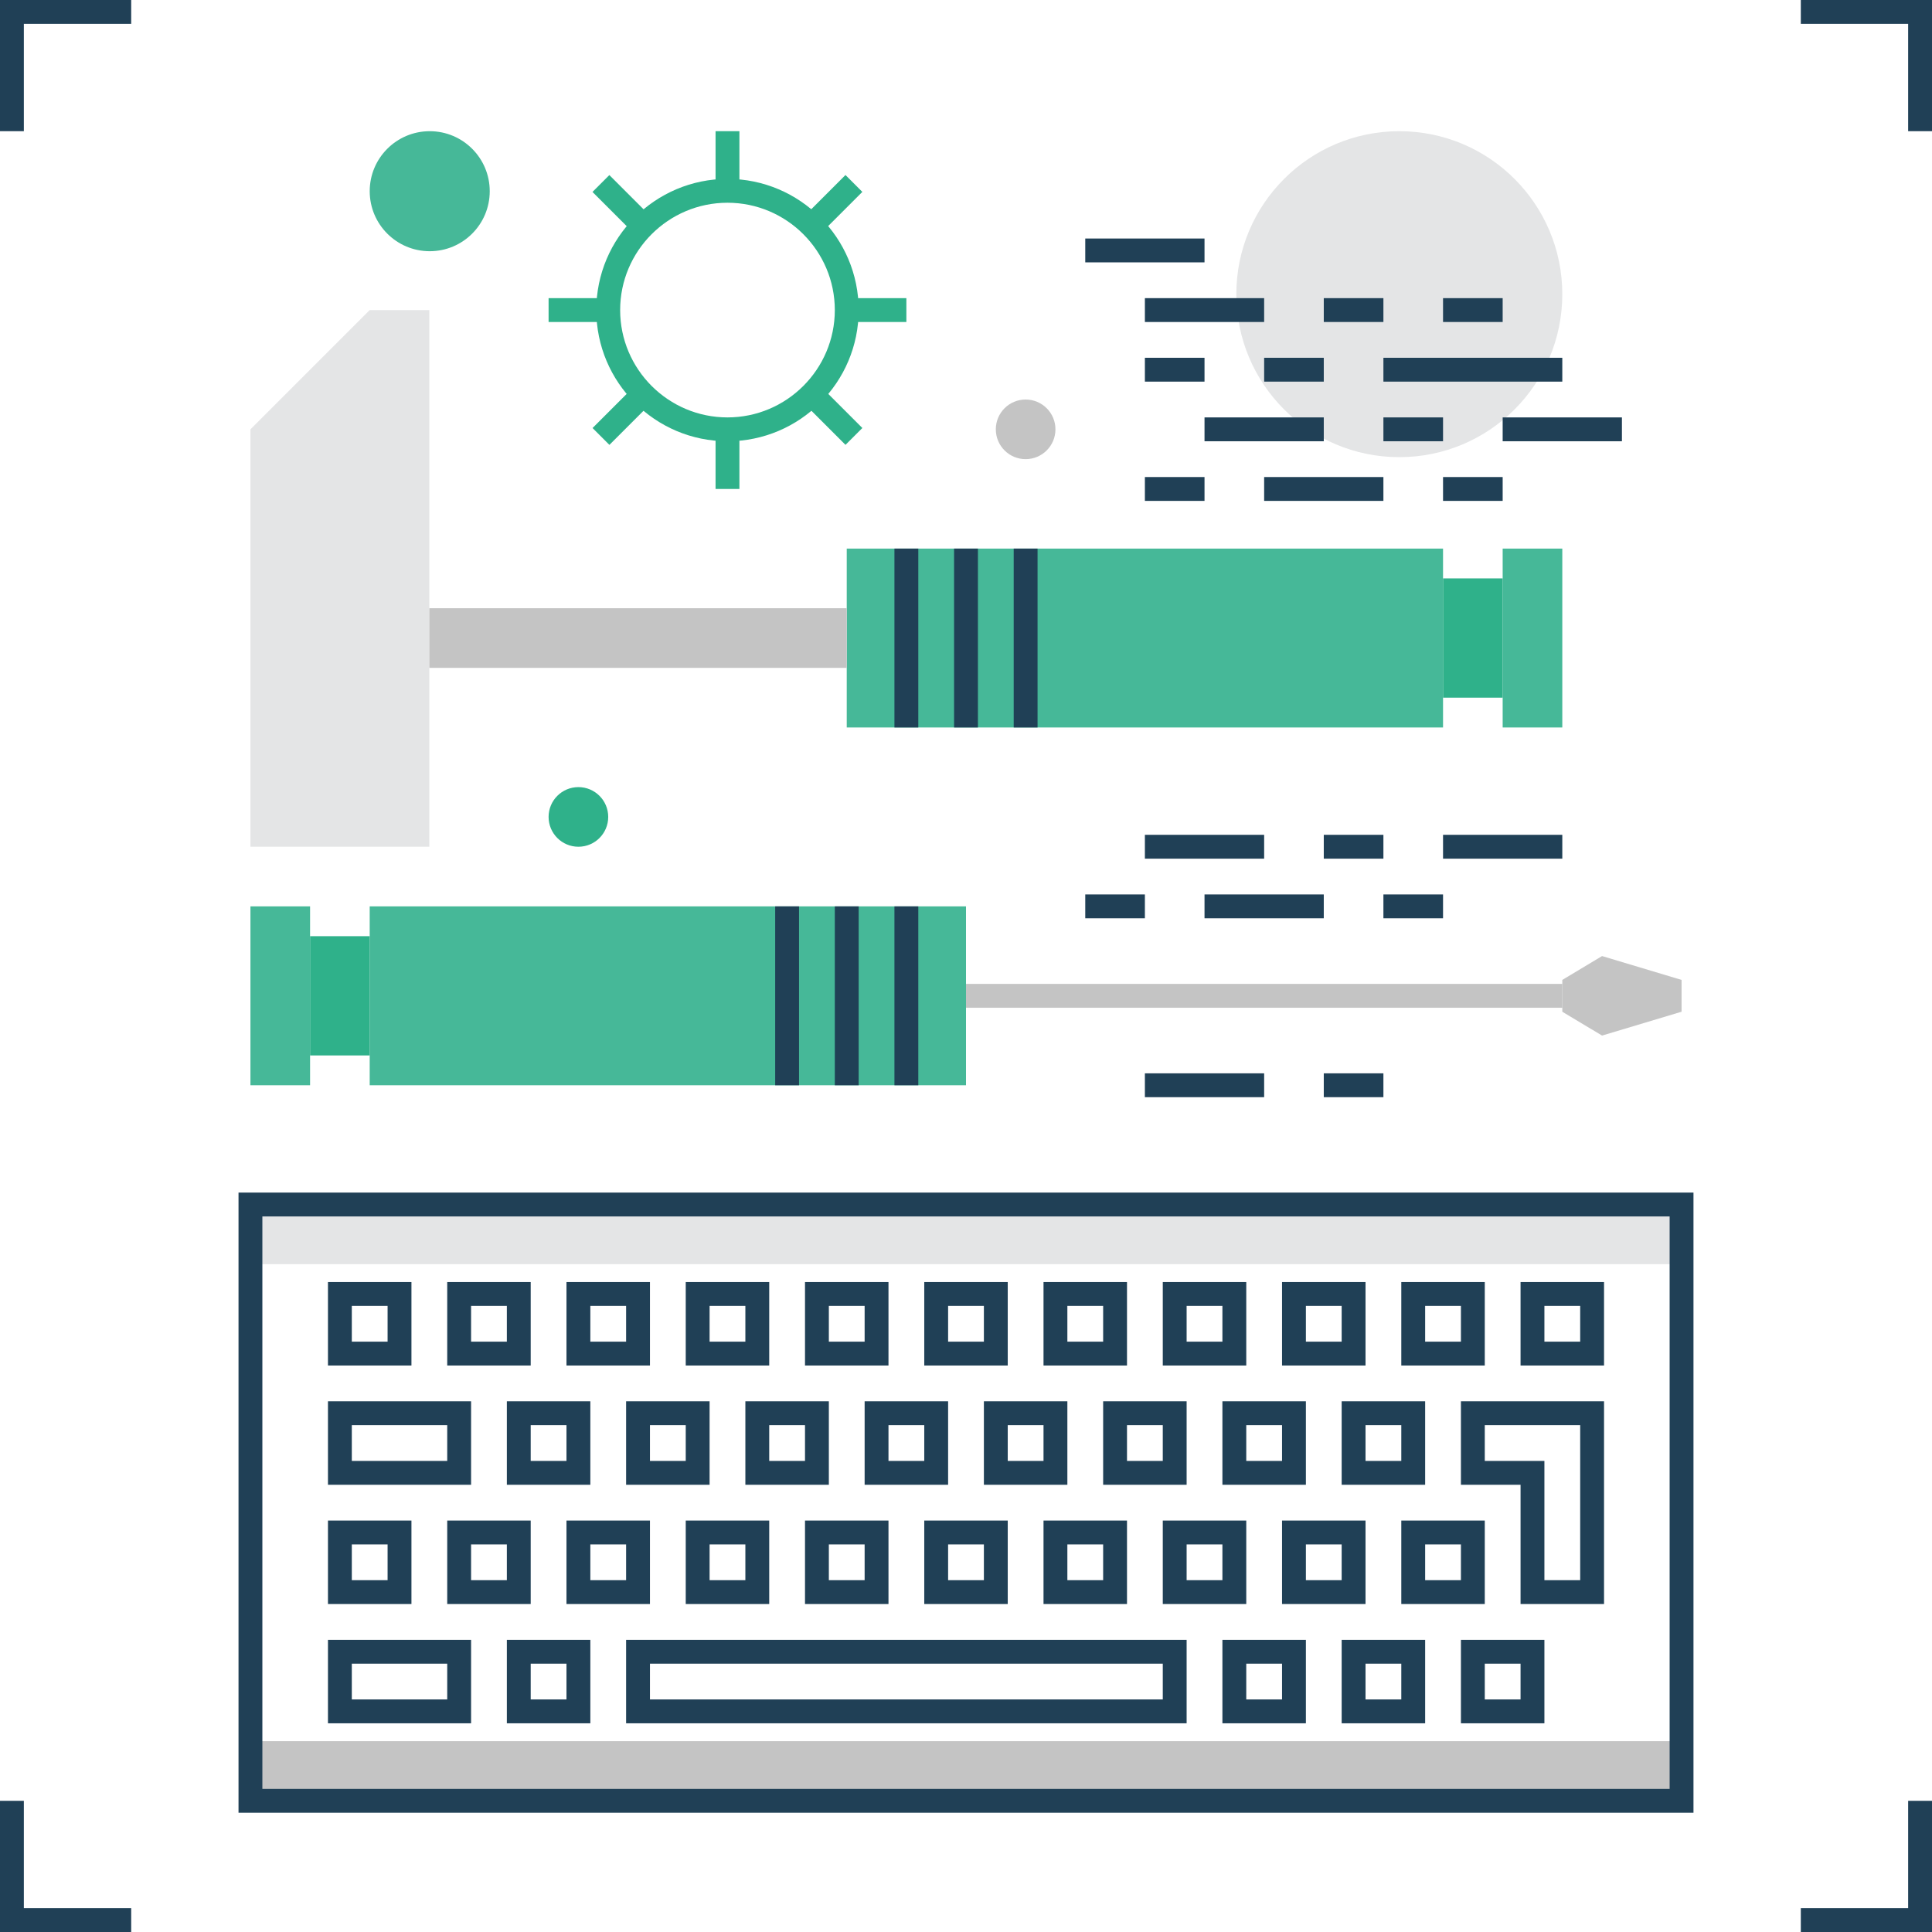 <?xml version="1.0" encoding="utf-8"?>
<!-- Generator: Adobe Illustrator 16.0.0, SVG Export Plug-In . SVG Version: 6.00 Build 0)  -->
<!DOCTYPE svg PUBLIC "-//W3C//DTD SVG 1.1//EN" "http://www.w3.org/Graphics/SVG/1.1/DTD/svg11.dtd">
<svg version="1.1" id="图层_1" xmlns="http://www.w3.org/2000/svg" xmlns:xlink="http://www.w3.org/1999/xlink" x="0px" y="0px"
	 width="162px" height="162px" viewBox="0 0 162 162" enable-background="new 0 0 162 162" xml:space="preserve">
<g>
	<g>
		<polygon fill="#204056" points="2,11 0,11 0,0 11,0 11,2 2,2 		"/>
	</g>
	<g>
		<polygon fill="#204056" points="11,162 0,162 0,151 2,151 2,160 11,160 		"/>
	</g>
	<g>
		<polygon fill="#204056" points="162,162 151,162 151,160 160,160 160,151 162,151 		"/>
	</g>
	<g>
		<polygon fill="#204056" points="162,11 160,11 160,2 151,2 151,0 162,0 		"/>
	</g>
</g>
<g>
	<g>
		<circle fill="#E4E5E6" cx="117.334" cy="24.667" r="13.666"/>
	</g>
	<g>
		<path fill="#2FB18A" d="M61,37c-6.065,0-11-4.935-11-11s4.935-11,11-11s11,4.935,11,11S67.066,37,61,37z M61,17
			c-4.962,0-9,4.038-9,9s4.038,9,9,9s9-4.038,9-9S65.963,17,61,17z"/>
	</g>
	<g>
		<rect x="21" y="146" fill="#C4C4C4" width="120" height="5"/>
	</g>
	<g>
		<rect x="21" y="101" fill="#E4E5E6" width="120" height="5"/>
	</g>
	<g>
		<g>
			<path fill="#204056" d="M142,152H20v-52h122V152z M22,150h118v-48H22V150z"/>
		</g>
		<g>
			<g>
				<path fill="#204056" d="M34.5,114.5h-7v-7h7V114.5z M29.5,112.5h3v-3h-3V112.5z"/>
			</g>
			<g>
				<path fill="#204056" d="M44.5,114.5h-7v-7h7V114.5z M39.5,112.5h3v-3h-3V112.5z"/>
			</g>
			<g>
				<path fill="#204056" d="M54.5,114.5h-7v-7h7V114.5z M49.5,112.5h3v-3h-3V112.5z"/>
			</g>
			<g>
				<path fill="#204056" d="M64.5,114.5h-7v-7h7V114.5z M59.5,112.5h3v-3h-3V112.5z"/>
			</g>
			<g>
				<path fill="#204056" d="M74.5,114.5h-7v-7h7V114.5z M69.5,112.5h3v-3h-3V112.5z"/>
			</g>
			<g>
				<path fill="#204056" d="M84.5,114.5h-7v-7h7V114.5z M79.5,112.5h3v-3h-3V112.5z"/>
			</g>
			<g>
				<path fill="#204056" d="M94.5,114.5h-7v-7h7V114.5z M89.5,112.5h3v-3h-3V112.5z"/>
			</g>
			<g>
				<path fill="#204056" d="M104.5,114.5h-7v-7h7V114.5z M99.5,112.5h3v-3h-3V112.5z"/>
			</g>
			<g>
				<path fill="#204056" d="M114.5,114.5h-7v-7h7V114.5z M109.5,112.5h3v-3h-3V112.5z"/>
			</g>
			<g>
				<path fill="#204056" d="M124.5,114.5h-7v-7h7V114.5z M119.5,112.5h3v-3h-3V112.5z"/>
			</g>
			<g>
				<path fill="#204056" d="M39.5,124.5h-12v-7h12V124.5z M29.5,122.5h8v-3h-8V122.5z"/>
			</g>
			<g>
				<path fill="#204056" d="M49.5,124.5h-7v-7h7V124.5z M44.5,122.5h3v-3h-3V122.5z"/>
			</g>
			<g>
				<path fill="#204056" d="M59.5,124.5h-7v-7h7V124.5z M54.5,122.5h3v-3h-3V122.5z"/>
			</g>
			<g>
				<path fill="#204056" d="M69.5,124.5h-7v-7h7V124.5z M64.5,122.5h3v-3h-3V122.5z"/>
			</g>
			<g>
				<path fill="#204056" d="M79.5,124.5h-7v-7h7V124.5z M74.5,122.5h3v-3h-3V122.5z"/>
			</g>
			<g>
				<path fill="#204056" d="M89.5,124.5h-7v-7h7V124.5z M84.5,122.5h3v-3h-3V122.5z"/>
			</g>
			<g>
				<path fill="#204056" d="M99.5,124.5h-7v-7h7V124.5z M94.5,122.5h3v-3h-3V122.5z"/>
			</g>
			<g>
				<path fill="#204056" d="M109.5,124.5h-7v-7h7V124.5z M104.5,122.5h3v-3h-3V122.5z"/>
			</g>
			<g>
				<path fill="#204056" d="M119.5,124.5h-7v-7h7V124.5z M114.5,122.5h3v-3h-3V122.5z"/>
			</g>
			<g>
				<path fill="#204056" d="M39.5,144.5h-12v-7h12V144.5z M29.5,142.5h8v-3h-8V142.5z"/>
			</g>
			<g>
				<path fill="#204056" d="M49.5,144.5h-7v-7h7V144.5z M44.5,142.5h3v-3h-3V142.5z"/>
			</g>
			<g>
				<path fill="#204056" d="M99.5,144.5h-47v-7h47V144.5z M54.5,142.5h43v-3h-43V142.5z"/>
			</g>
			<g>
				<path fill="#204056" d="M109.5,144.5h-7v-7h7V144.5z M104.5,142.5h3v-3h-3V142.5z"/>
			</g>
			<g>
				<path fill="#204056" d="M119.5,144.5h-7v-7h7V144.5z M114.5,142.5h3v-3h-3V142.5z"/>
			</g>
			<g>
				<path fill="#204056" d="M129.5,144.5h-7v-7h7V144.5z M124.5,142.5h3v-3h-3V142.5z"/>
			</g>
			<g>
				<path fill="#204056" d="M134.5,114.5h-7v-7h7V114.5z M129.5,112.5h3v-3h-3V112.5z"/>
			</g>
			<g>
				<path fill="#204056" d="M34.5,134.5h-7v-7h7V134.5z M29.5,132.5h3v-3h-3V132.5z"/>
			</g>
			<g>
				<path fill="#204056" d="M44.5,134.5h-7v-7h7V134.5z M39.5,132.5h3v-3h-3V132.5z"/>
			</g>
			<g>
				<path fill="#204056" d="M54.5,134.5h-7v-7h7V134.5z M49.5,132.5h3v-3h-3V132.5z"/>
			</g>
			<g>
				<path fill="#204056" d="M64.5,134.5h-7v-7h7V134.5z M59.5,132.5h3v-3h-3V132.5z"/>
			</g>
			<g>
				<path fill="#204056" d="M74.5,134.5h-7v-7h7V134.5z M69.5,132.5h3v-3h-3V132.5z"/>
			</g>
			<g>
				<path fill="#204056" d="M84.5,134.5h-7v-7h7V134.5z M79.5,132.5h3v-3h-3V132.5z"/>
			</g>
			<g>
				<path fill="#204056" d="M94.5,134.5h-7v-7h7V134.5z M89.5,132.5h3v-3h-3V132.5z"/>
			</g>
			<g>
				<path fill="#204056" d="M104.5,134.5h-7v-7h7V134.5z M99.5,132.5h3v-3h-3V132.5z"/>
			</g>
			<g>
				<path fill="#204056" d="M114.5,134.5h-7v-7h7V134.5z M109.5,132.5h3v-3h-3V132.5z"/>
			</g>
			<g>
				<path fill="#204056" d="M124.5,134.5h-7v-7h7V134.5z M119.5,132.5h3v-3h-3V132.5z"/>
			</g>
			<g>
				<path fill="#204056" d="M134.5,134.5h-7v-10h-5v-7h12V134.5z M129.5,132.5h3v-13h-8v3h5V132.5z"/>
			</g>
		</g>
	</g>
	<g>
		<g>
			<rect x="91" y="20" fill="#204056" width="10" height="2"/>
		</g>
		<g>
			<rect x="96" y="25" fill="#204056" width="10" height="2"/>
		</g>
		<g>
			<rect x="111" y="25" fill="#204056" width="5" height="2"/>
		</g>
		<g>
			<rect x="121" y="25" fill="#204056" width="5" height="2"/>
		</g>
		<g>
			<rect x="96" y="30" fill="#204056" width="5" height="2"/>
		</g>
		<g>
			<rect x="106" y="30" fill="#204056" width="5" height="2"/>
		</g>
		<g>
			<rect x="116" y="30" fill="#204056" width="15" height="2"/>
		</g>
		<g>
			<rect x="101" y="35" fill="#204056" width="10" height="2"/>
		</g>
		<g>
			<rect x="116" y="35" fill="#204056" width="5" height="2"/>
		</g>
		<g>
			<rect x="126" y="35" fill="#204056" width="10" height="2"/>
		</g>
		<g>
			<rect x="96" y="40" fill="#204056" width="5" height="2"/>
		</g>
		<g>
			<rect x="106" y="40" fill="#204056" width="10" height="2"/>
		</g>
		<g>
			<rect x="121" y="40" fill="#204056" width="5" height="2"/>
		</g>
	</g>
	<g>
		<g>
			<rect x="21" y="76" fill="#46B898" width="5" height="15"/>
		</g>
		<g>
			<rect x="31" y="76" fill="#46B898" width="50" height="15"/>
		</g>
		<g>
			<rect x="26" y="78.5" fill="#2FB18A" width="5" height="10"/>
		</g>
		<g>
			<rect x="81" y="82.5" fill="#C4C4C4" width="50" height="2"/>
		</g>
		<g>
			<polygon fill="#C4C4C4" points="131,82.167 134.334,80.167 141,82.167 141,84.834 134.334,86.834 131,84.834 			"/>
		</g>
		<g>
			<rect x="75" y="76" fill="#204056" width="2" height="15"/>
		</g>
		<g>
			<rect x="70" y="76" fill="#204056" width="2" height="15"/>
		</g>
		<g>
			<rect x="65" y="76" fill="#204056" width="2" height="15"/>
		</g>
	</g>
	<g>
		<polygon fill="#E4E5E6" points="36,71 21,71 21,36 31,26 36,26 		"/>
	</g>
	<g>
		<g>
			<rect x="126" y="46" fill="#46B898" width="5" height="15"/>
		</g>
		<g>
			<rect x="71" y="46" fill="#46B898" width="50" height="15"/>
		</g>
		<g>
			<rect x="121" y="48.5" fill="#2FB18A" width="5" height="10"/>
		</g>
		<g>
			<rect x="75" y="46" fill="#204056" width="2" height="15"/>
		</g>
		<g>
			<rect x="80" y="46" fill="#204056" width="2" height="15"/>
		</g>
		<g>
			<rect x="85" y="46" fill="#204056" width="2" height="15"/>
		</g>
		<g>
			<rect x="36" y="51" fill="#C4C4C4" width="35" height="5"/>
		</g>
	</g>
	<g>
		<rect x="60" y="11" fill="#2FB18A" width="2" height="5"/>
	</g>
	<g>
		<rect x="60" y="36" fill="#2FB18A" width="2" height="5"/>
	</g>
	<g>
		<rect x="46" y="25" fill="#2FB18A" width="5" height="2"/>
	</g>
	<g>
		<rect x="71" y="25" fill="#2FB18A" width="5" height="2"/>
	</g>
	<g>
		
			<rect x="68.839" y="14.661" transform="matrix(0.707 0.707 -0.707 0.707 32.59 -44.358)" fill="#2FB18A" width="2" height="4.999"/>
	</g>
	<g>
		
			<rect x="51.162" y="32.339" transform="matrix(0.707 0.707 -0.707 0.707 39.913 -26.68)" fill="#2FB18A" width="2" height="5"/>
	</g>
	<g>
		
			<rect x="49.662" y="16.161" transform="matrix(0.707 0.707 -0.707 0.707 27.409 -31.856)" fill="#2FB18A" width="5" height="2"/>
	</g>
	<g>
		
			<rect x="67.34" y="33.839" transform="matrix(0.707 0.707 -0.707 0.707 45.09 -39.18)" fill="#2FB18A" width="4.999" height="2"/>
	</g>
	<g>
		<g>
			<rect x="96" y="70" fill="#204056" width="10" height="2"/>
		</g>
		<g>
			<rect x="111" y="70" fill="#204056" width="5" height="2"/>
		</g>
		<g>
			<rect x="96" y="90" fill="#204056" width="10" height="2"/>
		</g>
		<g>
			<rect x="111" y="90" fill="#204056" width="5" height="2"/>
		</g>
		<g>
			<rect x="121" y="70" fill="#204056" width="10" height="2"/>
		</g>
		<g>
			<rect x="91" y="75" fill="#204056" width="5" height="2"/>
		</g>
		<g>
			<rect x="101" y="75" fill="#204056" width="10" height="2"/>
		</g>
		<g>
			<rect x="116" y="75" fill="#204056" width="5" height="2"/>
		</g>
	</g>
	<g>
		<circle fill="#2FB18A" cx="48.5" cy="68.5" r="2.5"/>
	</g>
	<g>
		<circle fill="#C4C4C4" cx="86" cy="36" r="2.5"/>
	</g>
	<g>
		<circle fill="#46B898" cx="36.033" cy="16.033" r="5.032"/>
	</g>
</g>
</svg>
